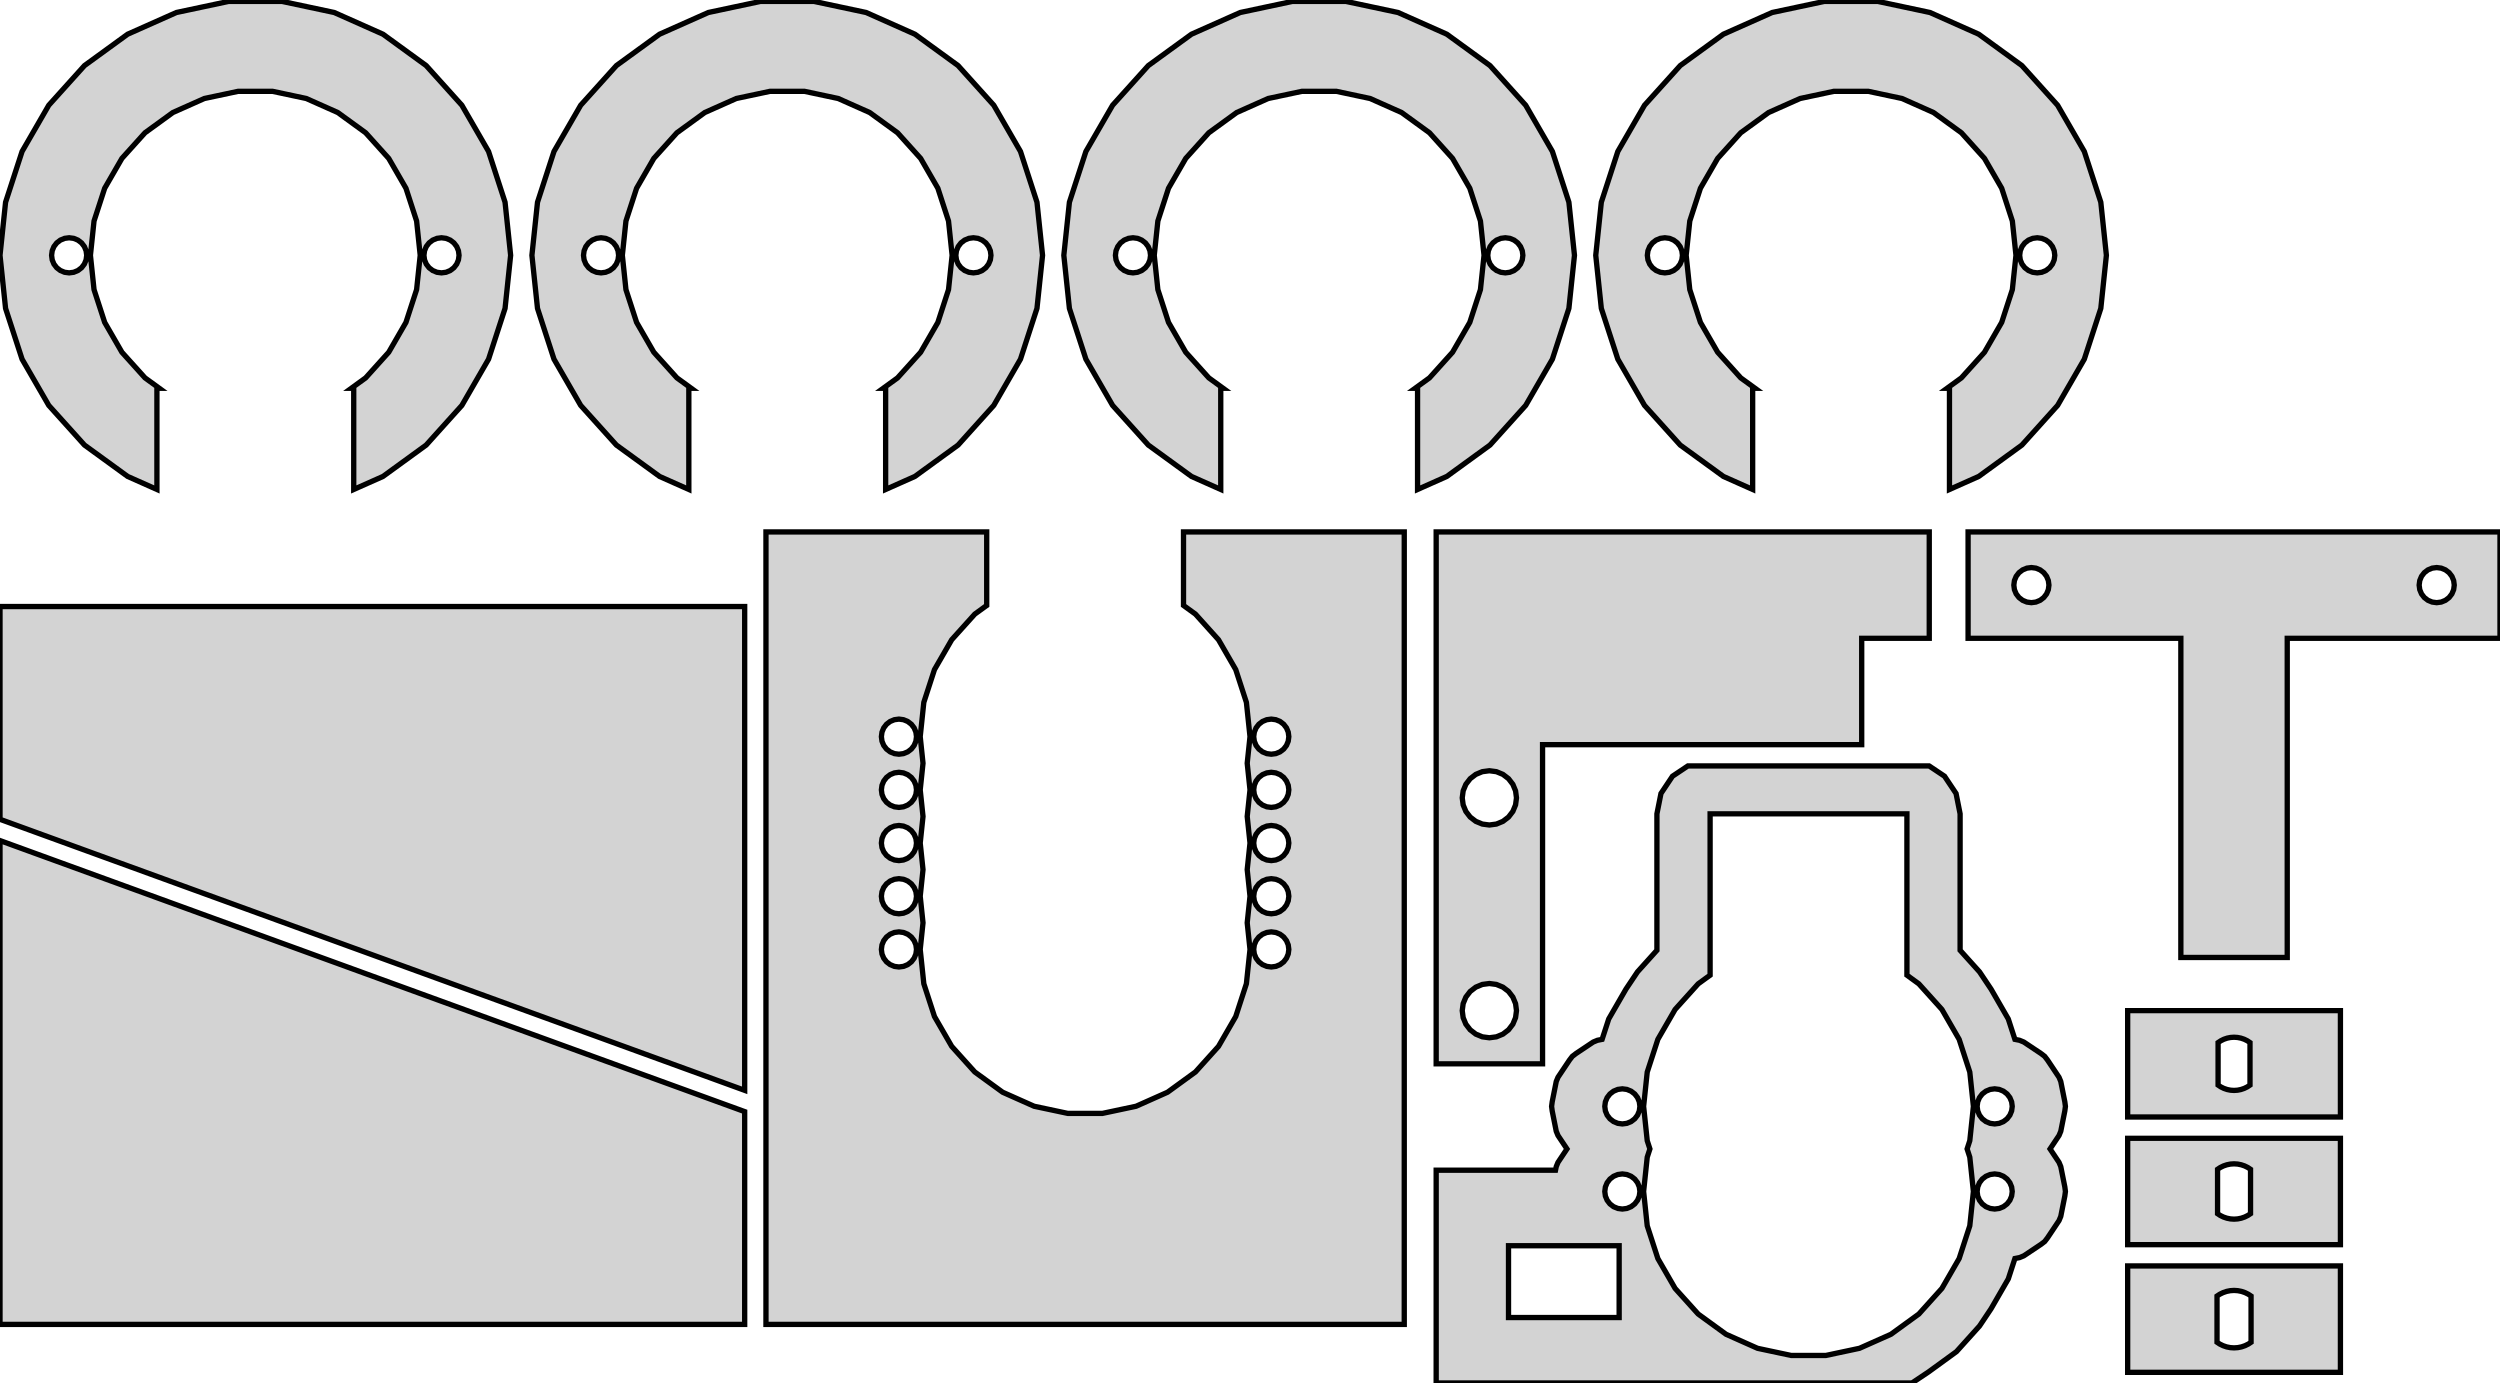 <?xml version="1.0" standalone="no"?>
<!DOCTYPE svg PUBLIC "-//W3C//DTD SVG 1.1//EN" "http://www.w3.org/Graphics/SVG/1.1/DTD/svg11.dtd">
<svg width="235" height="130" viewBox="0 0 235 130" xmlns="http://www.w3.org/2000/svg" version="1.1">
<title>OpenSCAD Model</title>
<path d="
M 86,44.785 L 90.059,41.836 L 93.416,38.107 L 95.925,33.762 L 97.475,28.99 L 98,24
 L 97.475,19.01 L 95.925,14.238 L 93.416,9.893 L 90.059,6.165 L 86,3.215 L 81.416,1.175
 L 76.509,0.131 L 71.491,0.131 L 66.584,1.175 L 62,3.215 L 57.941,6.165 L 54.584,9.893
 L 52.075,14.238 L 50.525,19.01 L 50,24 L 50.525,28.99 L 52.075,33.762 L 54.584,38.107
 L 57.941,41.836 L 62,44.785 L 64.75,46.009 L 64.75,36.5 L 64.979,36.5 L 63.629,35.519
 L 61.46,33.111 L 59.84,30.304 L 58.839,27.223 L 58.5,24 L 58.839,20.777 L 59.84,17.696
 L 61.46,14.889 L 63.629,12.481 L 66.25,10.577 L 69.21,9.259 L 72.38,8.585 L 75.62,8.585
 L 78.79,9.259 L 81.75,10.577 L 84.371,12.481 L 86.54,14.889 L 88.16,17.696 L 89.161,20.777
 L 89.5,24 L 89.161,27.223 L 88.16,30.304 L 86.54,33.111 L 84.371,35.519 L 83.021,36.5
 L 83.25,36.5 L 83.25,46.009 z
M 91.073,25.594 L 90.675,25.429 L 90.333,25.167 L 90.071,24.825 L 89.906,24.427 L 89.85,24
 L 89.906,23.573 L 90.071,23.175 L 90.333,22.833 L 90.675,22.571 L 91.073,22.406 L 91.5,22.35
 L 91.927,22.406 L 92.325,22.571 L 92.667,22.833 L 92.929,23.175 L 93.094,23.573 L 93.15,24
 L 93.094,24.427 L 92.929,24.825 L 92.667,25.167 L 92.325,25.429 L 91.927,25.594 L 91.5,25.65
 z
M 56.073,25.594 L 55.675,25.429 L 55.333,25.167 L 55.071,24.825 L 54.906,24.427 L 54.85,24
 L 54.906,23.573 L 55.071,23.175 L 55.333,22.833 L 55.675,22.571 L 56.073,22.406 L 56.5,22.35
 L 56.927,22.406 L 57.325,22.571 L 57.667,22.833 L 57.929,23.175 L 58.094,23.573 L 58.15,24
 L 58.094,24.427 L 57.929,24.825 L 57.667,25.167 L 57.325,25.429 L 56.927,25.594 L 56.5,25.65
 z
M 36,44.785 L 40.059,41.836 L 43.416,38.107 L 45.925,33.762 L 47.475,28.99 L 48,24
 L 47.475,19.01 L 45.925,14.238 L 43.416,9.893 L 40.059,6.165 L 36,3.215 L 31.416,1.175
 L 26.509,0.131 L 21.491,0.131 L 16.584,1.175 L 12,3.215 L 7.941,6.165 L 4.584,9.893
 L 2.075,14.238 L 0.524,19.01 L 0,24 L 0.524,28.99 L 2.075,33.762 L 4.584,38.107
 L 7.941,41.836 L 12,44.785 L 14.75,46.009 L 14.75,36.5 L 14.979,36.5 L 13.629,35.519
 L 11.46,33.111 L 9.84,30.304 L 8.839,27.223 L 8.5,24 L 8.839,20.777 L 9.84,17.696
 L 11.46,14.889 L 13.629,12.481 L 16.25,10.577 L 19.21,9.259 L 22.38,8.585 L 25.62,8.585
 L 28.79,9.259 L 31.75,10.577 L 34.371,12.481 L 36.54,14.889 L 38.16,17.696 L 39.161,20.777
 L 39.5,24 L 39.161,27.223 L 38.16,30.304 L 36.54,33.111 L 34.371,35.519 L 33.021,36.5
 L 33.25,36.5 L 33.25,46.009 z
M 6.073,25.594 L 5.675,25.429 L 5.333,25.167 L 5.071,24.825 L 4.906,24.427 L 4.85,24
 L 4.906,23.573 L 5.071,23.175 L 5.333,22.833 L 5.675,22.571 L 6.073,22.406 L 6.5,22.35
 L 6.927,22.406 L 7.325,22.571 L 7.667,22.833 L 7.929,23.175 L 8.094,23.573 L 8.15,24
 L 8.094,24.427 L 7.929,24.825 L 7.667,25.167 L 7.325,25.429 L 6.927,25.594 L 6.5,25.65
 z
M 41.073,25.594 L 40.675,25.429 L 40.333,25.167 L 40.071,24.825 L 39.906,24.427 L 39.85,24
 L 39.906,23.573 L 40.071,23.175 L 40.333,22.833 L 40.675,22.571 L 41.073,22.406 L 41.5,22.35
 L 41.927,22.406 L 42.325,22.571 L 42.667,22.833 L 42.929,23.175 L 43.094,23.573 L 43.15,24
 L 43.094,24.427 L 42.929,24.825 L 42.667,25.167 L 42.325,25.429 L 41.927,25.594 L 41.5,25.65
 z
M 136,44.785 L 140.059,41.836 L 143.416,38.107 L 145.925,33.762 L 147.476,28.99 L 148,24
 L 147.476,19.01 L 145.925,14.238 L 143.416,9.893 L 140.059,6.165 L 136,3.215 L 131.416,1.175
 L 126.509,0.131 L 121.491,0.131 L 116.584,1.175 L 112,3.215 L 107.941,6.165 L 104.584,9.893
 L 102.075,14.238 L 100.524,19.01 L 100,24 L 100.524,28.99 L 102.075,33.762 L 104.584,38.107
 L 107.941,41.836 L 112,44.785 L 114.75,46.009 L 114.75,36.5 L 114.979,36.5 L 113.628,35.519
 L 111.46,33.111 L 109.84,30.304 L 108.839,27.223 L 108.5,24 L 108.839,20.777 L 109.84,17.696
 L 111.46,14.889 L 113.628,12.481 L 116.25,10.577 L 119.21,9.259 L 122.38,8.585 L 125.62,8.585
 L 128.79,9.259 L 131.75,10.577 L 134.372,12.481 L 136.54,14.889 L 138.16,17.696 L 139.161,20.777
 L 139.5,24 L 139.161,27.223 L 138.16,30.304 L 136.54,33.111 L 134.372,35.519 L 133.021,36.5
 L 133.25,36.5 L 133.25,46.009 z
M 141.073,25.594 L 140.675,25.429 L 140.333,25.167 L 140.071,24.825 L 139.906,24.427 L 139.85,24
 L 139.906,23.573 L 140.071,23.175 L 140.333,22.833 L 140.675,22.571 L 141.073,22.406 L 141.5,22.35
 L 141.927,22.406 L 142.325,22.571 L 142.667,22.833 L 142.929,23.175 L 143.094,23.573 L 143.15,24
 L 143.094,24.427 L 142.929,24.825 L 142.667,25.167 L 142.325,25.429 L 141.927,25.594 L 141.5,25.65
 z
M 106.073,25.594 L 105.675,25.429 L 105.333,25.167 L 105.071,24.825 L 104.906,24.427 L 104.85,24
 L 104.906,23.573 L 105.071,23.175 L 105.333,22.833 L 105.675,22.571 L 106.073,22.406 L 106.5,22.35
 L 106.927,22.406 L 107.325,22.571 L 107.667,22.833 L 107.929,23.175 L 108.094,23.573 L 108.15,24
 L 108.094,24.427 L 107.929,24.825 L 107.667,25.167 L 107.325,25.429 L 106.927,25.594 L 106.5,25.65
 z
M 186,44.785 L 190.059,41.836 L 193.416,38.107 L 195.925,33.762 L 197.476,28.99 L 198,24
 L 197.476,19.01 L 195.925,14.238 L 193.416,9.893 L 190.059,6.165 L 186,3.215 L 181.416,1.175
 L 176.509,0.131 L 171.491,0.131 L 166.584,1.175 L 162,3.215 L 157.941,6.165 L 154.584,9.893
 L 152.075,14.238 L 150.524,19.01 L 150,24 L 150.524,28.99 L 152.075,33.762 L 154.584,38.107
 L 157.941,41.836 L 162,44.785 L 164.75,46.009 L 164.75,36.5 L 164.979,36.5 L 163.628,35.519
 L 161.46,33.111 L 159.84,30.304 L 158.839,27.223 L 158.5,24 L 158.839,20.777 L 159.84,17.696
 L 161.46,14.889 L 163.628,12.481 L 166.25,10.577 L 169.21,9.259 L 172.38,8.585 L 175.62,8.585
 L 178.79,9.259 L 181.75,10.577 L 184.372,12.481 L 186.54,14.889 L 188.16,17.696 L 189.161,20.777
 L 189.5,24 L 189.161,27.223 L 188.16,30.304 L 186.54,33.111 L 184.372,35.519 L 183.021,36.5
 L 183.25,36.5 L 183.25,46.009 z
M 156.073,25.594 L 155.675,25.429 L 155.333,25.167 L 155.071,24.825 L 154.906,24.427 L 154.85,24
 L 154.906,23.573 L 155.071,23.175 L 155.333,22.833 L 155.675,22.571 L 156.073,22.406 L 156.5,22.35
 L 156.927,22.406 L 157.325,22.571 L 157.667,22.833 L 157.929,23.175 L 158.094,23.573 L 158.15,24
 L 158.094,24.427 L 157.929,24.825 L 157.667,25.167 L 157.325,25.429 L 156.927,25.594 L 156.5,25.65
 z
M 191.073,25.594 L 190.675,25.429 L 190.333,25.167 L 190.071,24.825 L 189.906,24.427 L 189.85,24
 L 189.906,23.573 L 190.071,23.175 L 190.333,22.833 L 190.675,22.571 L 191.073,22.406 L 191.5,22.35
 L 191.927,22.406 L 192.325,22.571 L 192.667,22.833 L 192.929,23.175 L 193.094,23.573 L 193.15,24
 L 193.094,24.427 L 192.929,24.825 L 192.667,25.167 L 192.325,25.429 L 191.927,25.594 L 191.5,25.65
 z
M 132,50 L 111.25,50 L 111.25,56.913 L 112.372,57.727 L 114.54,60.136 L 116.16,62.942
 L 117.161,66.024 L 117.5,69.246 L 117.237,71.746 L 117.5,74.246 L 117.237,76.746 L 117.5,79.246
 L 117.237,81.746 L 117.5,84.246 L 117.237,86.746 L 117.5,89.246 L 117.161,92.469 L 116.16,95.551
 L 114.54,98.357 L 112.372,100.765 L 109.75,102.67 L 106.79,103.988 L 103.62,104.661 L 100.38,104.661
 L 97.21,103.988 L 94.25,102.67 L 91.629,100.765 L 89.46,98.357 L 87.84,95.551 L 86.839,92.469
 L 86.5,89.246 L 86.763,86.746 L 86.5,84.246 L 86.763,81.746 L 86.5,79.246 L 86.763,76.746
 L 86.5,74.246 L 86.763,71.746 L 86.5,69.246 L 86.839,66.024 L 87.84,62.942 L 89.46,60.136
 L 91.629,57.727 L 92.75,56.913 L 92.75,50 L 72,50 L 72,124.492 L 132,124.492
 z
M 84.073,70.84 L 83.675,70.675 L 83.333,70.413 L 83.071,70.071 L 82.906,69.673 L 82.85,69.246
 L 82.906,68.819 L 83.071,68.421 L 83.333,68.079 L 83.675,67.817 L 84.073,67.653 L 84.5,67.596
 L 84.927,67.653 L 85.325,67.817 L 85.667,68.079 L 85.929,68.421 L 86.094,68.819 L 86.15,69.246
 L 86.094,69.673 L 85.929,70.071 L 85.667,70.413 L 85.325,70.675 L 84.927,70.84 L 84.5,70.896
 z
M 119.073,70.84 L 118.675,70.675 L 118.333,70.413 L 118.071,70.071 L 117.906,69.673 L 117.85,69.246
 L 117.906,68.819 L 118.071,68.421 L 118.333,68.079 L 118.675,67.817 L 119.073,67.653 L 119.5,67.596
 L 119.927,67.653 L 120.325,67.817 L 120.667,68.079 L 120.929,68.421 L 121.094,68.819 L 121.15,69.246
 L 121.094,69.673 L 120.929,70.071 L 120.667,70.413 L 120.325,70.675 L 119.927,70.84 L 119.5,70.896
 z
M 84.073,75.84 L 83.675,75.675 L 83.333,75.413 L 83.071,75.071 L 82.906,74.673 L 82.85,74.246
 L 82.906,73.819 L 83.071,73.421 L 83.333,73.079 L 83.675,72.817 L 84.073,72.653 L 84.5,72.596
 L 84.927,72.653 L 85.325,72.817 L 85.667,73.079 L 85.929,73.421 L 86.094,73.819 L 86.15,74.246
 L 86.094,74.673 L 85.929,75.071 L 85.667,75.413 L 85.325,75.675 L 84.927,75.84 L 84.5,75.896
 z
M 119.073,75.84 L 118.675,75.675 L 118.333,75.413 L 118.071,75.071 L 117.906,74.673 L 117.85,74.246
 L 117.906,73.819 L 118.071,73.421 L 118.333,73.079 L 118.675,72.817 L 119.073,72.653 L 119.5,72.596
 L 119.927,72.653 L 120.325,72.817 L 120.667,73.079 L 120.929,73.421 L 121.094,73.819 L 121.15,74.246
 L 121.094,74.673 L 120.929,75.071 L 120.667,75.413 L 120.325,75.675 L 119.927,75.84 L 119.5,75.896
 z
M 84.073,80.84 L 83.675,80.675 L 83.333,80.413 L 83.071,80.071 L 82.906,79.673 L 82.85,79.246
 L 82.906,78.819 L 83.071,78.421 L 83.333,78.079 L 83.675,77.817 L 84.073,77.653 L 84.5,77.596
 L 84.927,77.653 L 85.325,77.817 L 85.667,78.079 L 85.929,78.421 L 86.094,78.819 L 86.15,79.246
 L 86.094,79.673 L 85.929,80.071 L 85.667,80.413 L 85.325,80.675 L 84.927,80.84 L 84.5,80.896
 z
M 119.073,80.84 L 118.675,80.675 L 118.333,80.413 L 118.071,80.071 L 117.906,79.673 L 117.85,79.246
 L 117.906,78.819 L 118.071,78.421 L 118.333,78.079 L 118.675,77.817 L 119.073,77.653 L 119.5,77.596
 L 119.927,77.653 L 120.325,77.817 L 120.667,78.079 L 120.929,78.421 L 121.094,78.819 L 121.15,79.246
 L 121.094,79.673 L 120.929,80.071 L 120.667,80.413 L 120.325,80.675 L 119.927,80.84 L 119.5,80.896
 z
M 119.073,85.84 L 118.675,85.675 L 118.333,85.413 L 118.071,85.071 L 117.906,84.673 L 117.85,84.246
 L 117.906,83.819 L 118.071,83.421 L 118.333,83.079 L 118.675,82.817 L 119.073,82.653 L 119.5,82.596
 L 119.927,82.653 L 120.325,82.817 L 120.667,83.079 L 120.929,83.421 L 121.094,83.819 L 121.15,84.246
 L 121.094,84.673 L 120.929,85.071 L 120.667,85.413 L 120.325,85.675 L 119.927,85.84 L 119.5,85.896
 z
M 84.073,85.84 L 83.675,85.675 L 83.333,85.413 L 83.071,85.071 L 82.906,84.673 L 82.85,84.246
 L 82.906,83.819 L 83.071,83.421 L 83.333,83.079 L 83.675,82.817 L 84.073,82.653 L 84.5,82.596
 L 84.927,82.653 L 85.325,82.817 L 85.667,83.079 L 85.929,83.421 L 86.094,83.819 L 86.15,84.246
 L 86.094,84.673 L 85.929,85.071 L 85.667,85.413 L 85.325,85.675 L 84.927,85.84 L 84.5,85.896
 z
M 84.073,90.84 L 83.675,90.675 L 83.333,90.413 L 83.071,90.071 L 82.906,89.673 L 82.85,89.246
 L 82.906,88.819 L 83.071,88.421 L 83.333,88.079 L 83.675,87.817 L 84.073,87.653 L 84.5,87.596
 L 84.927,87.653 L 85.325,87.817 L 85.667,88.079 L 85.929,88.421 L 86.094,88.819 L 86.15,89.246
 L 86.094,89.673 L 85.929,90.071 L 85.667,90.413 L 85.325,90.675 L 84.927,90.84 L 84.5,90.896
 z
M 119.073,90.84 L 118.675,90.675 L 118.333,90.413 L 118.071,90.071 L 117.906,89.673 L 117.85,89.246
 L 117.906,88.819 L 118.071,88.421 L 118.333,88.079 L 118.675,87.817 L 119.073,87.653 L 119.5,87.596
 L 119.927,87.653 L 120.325,87.817 L 120.667,88.079 L 120.929,88.421 L 121.094,88.819 L 121.15,89.246
 L 121.094,89.673 L 120.929,90.071 L 120.667,90.413 L 120.325,90.675 L 119.927,90.84 L 119.5,90.896
 z
M 145,70 L 175,70 L 175,60 L 181.35,60 L 181.35,50 L 135,50
 L 135,100 L 145,100 z
M 139.34,77.463 L 138.725,77.208 L 138.197,76.803 L 137.792,76.275 L 137.537,75.66 L 137.45,75
 L 137.537,74.34 L 137.792,73.725 L 138.197,73.197 L 138.725,72.792 L 139.34,72.537 L 140,72.45
 L 140.66,72.537 L 141.275,72.792 L 141.803,73.197 L 142.208,73.725 L 142.463,74.34 L 142.55,75
 L 142.463,75.66 L 142.208,76.275 L 141.803,76.803 L 141.275,77.208 L 140.66,77.463 L 140,77.55
 z
M 139.34,97.463 L 138.725,97.208 L 138.197,96.803 L 137.792,96.275 L 137.537,95.66 L 137.45,95
 L 137.537,94.34 L 137.792,93.725 L 138.197,93.197 L 138.725,92.792 L 139.34,92.537 L 140,92.45
 L 140.66,92.537 L 141.275,92.792 L 141.803,93.197 L 142.208,93.725 L 142.463,94.34 L 142.55,95
 L 142.463,95.66 L 142.208,96.275 L 141.803,96.803 L 141.275,97.208 L 140.66,97.463 L 140,97.55
 z
M 215,60 L 235,60 L 235,50 L 185,50 L 185,60 L 205,60
 L 205,90 L 215,90 z
M 228.623,56.594 L 228.225,56.429 L 227.883,56.167 L 227.621,55.825 L 227.456,55.427 L 227.4,55
 L 227.456,54.573 L 227.621,54.175 L 227.883,53.833 L 228.225,53.571 L 228.623,53.406 L 229.05,53.35
 L 229.477,53.406 L 229.875,53.571 L 230.217,53.833 L 230.479,54.175 L 230.644,54.573 L 230.7,55
 L 230.644,55.427 L 230.479,55.825 L 230.217,56.167 L 229.875,56.429 L 229.477,56.594 L 229.05,56.65
 z
M 190.523,56.594 L 190.125,56.429 L 189.783,56.167 L 189.521,55.825 L 189.356,55.427 L 189.3,55
 L 189.356,54.573 L 189.521,54.175 L 189.783,53.833 L 190.125,53.571 L 190.523,53.406 L 190.95,53.35
 L 191.377,53.406 L 191.775,53.571 L 192.117,53.833 L 192.379,54.175 L 192.544,54.573 L 192.6,55
 L 192.544,55.427 L 192.379,55.825 L 192.117,56.167 L 191.775,56.429 L 191.377,56.594 L 190.95,56.65
 z
M 70,57.014 L 0,57.014 L 0,77.014 L 70,102.492 z
M 181.286,128.959 L 183.907,127.054 L 186.075,124.646 L 187.159,123.024 L 188.779,120.218 L 189.402,118.3
 L 189.84,118.213 L 190.238,118.048 L 191.861,116.964 L 192.202,116.702 L 192.464,116.361 L 193.548,114.738
 L 193.713,114.34 L 194.094,112.427 L 194.15,112 L 194.094,111.573 L 193.713,109.66 L 193.548,109.262
 L 192.705,108 L 193.548,106.738 L 193.713,106.34 L 194.094,104.427 L 194.15,104 L 194.094,103.573
 L 193.713,101.66 L 193.548,101.262 L 192.464,99.639 L 192.202,99.298 L 191.861,99.035 L 190.238,97.952
 L 189.84,97.787 L 189.402,97.7 L 188.779,95.782 L 187.159,92.976 L 186.075,91.354 L 184.25,89.327
 L 184.25,76.5 L 183.869,74.587 L 182.786,72.965 L 181.342,72 L 158.658,72 L 157.214,72.965
 L 156.131,74.587 L 155.75,76.5 L 155.75,89.327 L 153.925,91.354 L 152.841,92.976 L 151.221,95.782
 L 150.598,97.7 L 150.16,97.787 L 149.762,97.952 L 148.139,99.035 L 147.798,99.298 L 147.536,99.639
 L 146.452,101.262 L 146.287,101.66 L 145.906,103.573 L 145.85,104 L 145.906,104.427 L 146.287,106.34
 L 146.452,106.738 L 147.295,108 L 146.452,109.262 L 146.287,109.66 L 146.219,110 L 135,110
 L 135,130 L 179.727,130 z
M 168.38,127.415 L 165.21,126.741 L 162.25,125.423 L 159.628,123.519 L 157.46,121.111 L 155.84,118.304
 L 154.839,115.223 L 154.5,112 L 154.839,108.777 L 155.091,108 L 154.839,107.223 L 154.5,104
 L 154.839,100.777 L 155.84,97.696 L 157.46,94.889 L 159.628,92.481 L 160.75,91.666 L 160.75,76.5
 L 179.25,76.5 L 179.25,91.666 L 180.372,92.481 L 182.54,94.889 L 184.16,97.696 L 185.161,100.777
 L 185.5,104 L 185.161,107.223 L 184.909,108 L 185.161,108.777 L 185.5,112 L 185.161,115.223
 L 184.16,118.304 L 182.54,121.111 L 180.372,123.519 L 177.75,125.423 L 174.79,126.741 L 171.62,127.415
 z
M 187.073,105.594 L 186.675,105.429 L 186.333,105.167 L 186.071,104.825 L 185.906,104.427 L 185.85,104
 L 185.906,103.573 L 186.071,103.175 L 186.333,102.833 L 186.675,102.571 L 187.073,102.406 L 187.5,102.35
 L 187.927,102.406 L 188.325,102.571 L 188.667,102.833 L 188.929,103.175 L 189.094,103.573 L 189.15,104
 L 189.094,104.427 L 188.929,104.825 L 188.667,105.167 L 188.325,105.429 L 187.927,105.594 L 187.5,105.65
 z
M 152.073,105.594 L 151.675,105.429 L 151.333,105.167 L 151.071,104.825 L 150.906,104.427 L 150.85,104
 L 150.906,103.573 L 151.071,103.175 L 151.333,102.833 L 151.675,102.571 L 152.073,102.406 L 152.5,102.35
 L 152.927,102.406 L 153.325,102.571 L 153.667,102.833 L 153.929,103.175 L 154.094,103.573 L 154.15,104
 L 154.094,104.427 L 153.929,104.825 L 153.667,105.167 L 153.325,105.429 L 152.927,105.594 L 152.5,105.65
 z
M 152.073,113.594 L 151.675,113.429 L 151.333,113.167 L 151.071,112.825 L 150.906,112.427 L 150.85,112
 L 150.906,111.573 L 151.071,111.175 L 151.333,110.833 L 151.675,110.571 L 152.073,110.406 L 152.5,110.35
 L 152.927,110.406 L 153.325,110.571 L 153.667,110.833 L 153.929,111.175 L 154.094,111.573 L 154.15,112
 L 154.094,112.427 L 153.929,112.825 L 153.667,113.167 L 153.325,113.429 L 152.927,113.594 L 152.5,113.65
 z
M 187.073,113.594 L 186.675,113.429 L 186.333,113.167 L 186.071,112.825 L 185.906,112.427 L 185.85,112
 L 185.906,111.573 L 186.071,111.175 L 186.333,110.833 L 186.675,110.571 L 187.073,110.406 L 187.5,110.35
 L 187.927,110.406 L 188.325,110.571 L 188.667,110.833 L 188.929,111.175 L 189.094,111.573 L 189.15,112
 L 189.094,112.427 L 188.929,112.825 L 188.667,113.167 L 188.325,113.429 L 187.927,113.594 L 187.5,113.65
 z
M 141.8,123.85 L 141.8,117.1 L 152.2,117.1 L 152.2,123.85 z
M 70,104.492 L 0,79.014 L 0,124.492 L 70,124.492 z
M 220,95 L 200,95 L 200,105 L 220,105 z
M 209.674,102.479 L 209.353,102.415 L 209.043,102.31 L 208.75,102.165 L 208.5,101.998 L 208.5,98.002
 L 208.75,97.835 L 209.043,97.69 L 209.353,97.585 L 209.674,97.521 L 210,97.5 L 210.326,97.521
 L 210.647,97.585 L 210.957,97.69 L 211.25,97.835 L 211.5,98.002 L 211.5,101.998 L 211.25,102.165
 L 210.957,102.31 L 210.647,102.415 L 210.326,102.479 L 210,102.5 z
M 220,107 L 200,107 L 200,117 L 220,117 z
M 209.661,114.578 L 209.327,114.511 L 209.005,114.402 L 208.7,114.252 L 208.45,114.085 L 208.45,109.915
 L 208.7,109.748 L 209.005,109.598 L 209.327,109.489 L 209.661,109.422 L 210,109.4 L 210.339,109.422
 L 210.673,109.489 L 210.995,109.598 L 211.3,109.748 L 211.55,109.915 L 211.55,114.085 L 211.3,114.252
 L 210.995,114.402 L 210.673,114.511 L 210.339,114.578 L 210,114.6 z
M 220,119 L 200,119 L 200,129 L 220,129 z
M 209.648,126.677 L 209.301,126.608 L 208.967,126.494 L 208.65,126.338 L 208.4,126.171 L 208.4,121.829
 L 208.65,121.662 L 208.967,121.506 L 209.301,121.392 L 209.648,121.323 L 210,121.3 L 210.352,121.323
 L 210.699,121.392 L 211.033,121.506 L 211.35,121.662 L 211.6,121.829 L 211.6,126.171 L 211.35,126.338
 L 211.033,126.494 L 210.699,126.608 L 210.352,126.677 L 210,126.7 z
" stroke="black" fill="lightgray" stroke-width="0.5"/></svg>
